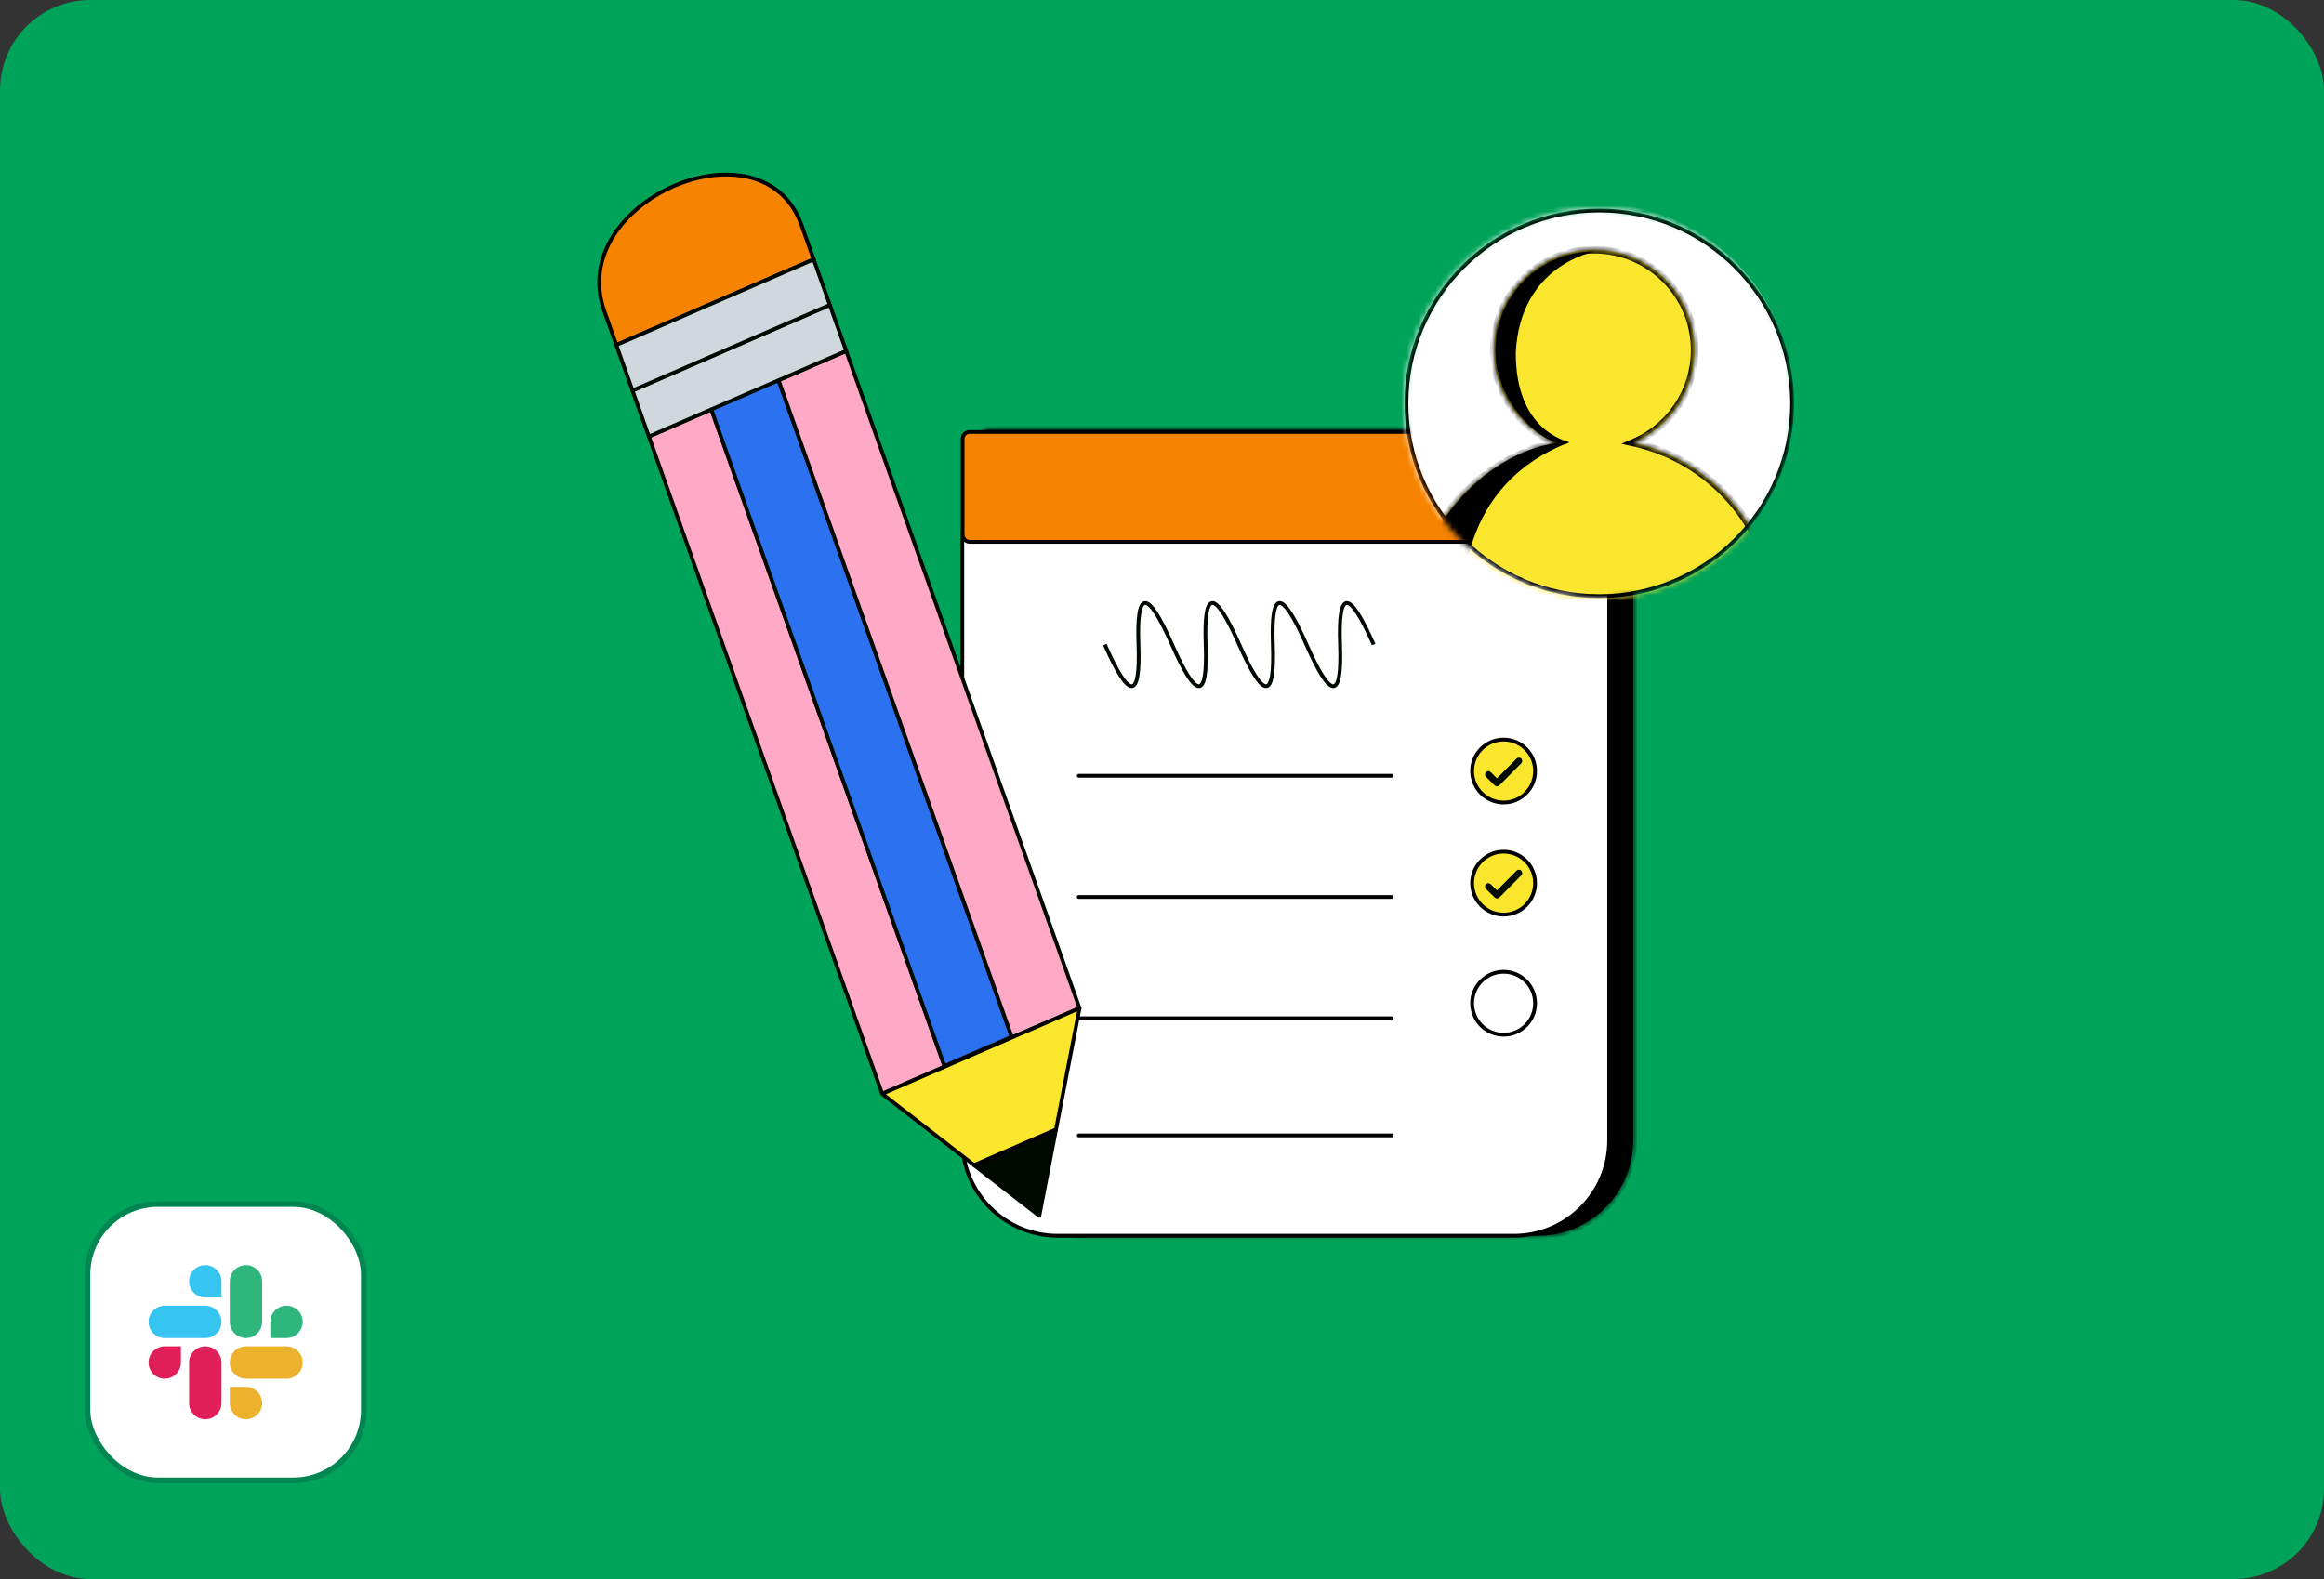<svg width="412" height="280" viewBox="0 0 412 280" fill="none" xmlns="http://www.w3.org/2000/svg">
<rect x="0" y="0" width="412" height="280" fill="#333333" stroke="none"/>
<rect width="412" height="280" rx="16" fill="#00A35A"/>
<mask id="path-2-inside-1_2183_4872" fill="white">
<path fill-rule="evenodd" clip-rule="evenodd" d="M289.584 76.253H174.57V96.416H174.852V202.211C174.852 211.554 182.422 219.129 191.76 219.129H272.619C281.957 219.129 289.527 211.554 289.527 202.211V96.416H289.584V76.253Z"/>
</mask>
<path fill-rule="evenodd" clip-rule="evenodd" d="M289.584 76.253H174.57V96.416H174.852V202.211C174.852 211.554 182.422 219.129 191.76 219.129H272.619C281.957 219.129 289.527 211.554 289.527 202.211V96.416H289.584V76.253Z" fill="black"/>
<path d="M174.57 76.253V75.582H173.899V76.253H174.57ZM289.584 76.253H290.256V75.582H289.584V76.253ZM174.57 96.416H173.899V97.088H174.57V96.416ZM174.852 96.416H175.523V95.745H174.852V96.416ZM289.527 96.416V95.745H288.856V96.416H289.527ZM289.584 96.416V97.088H290.256V96.416H289.584ZM174.57 76.925H289.584V75.582H174.57V76.925ZM175.242 96.416V76.253H173.899V96.416H175.242ZM174.852 95.745H174.57V97.088H174.852V95.745ZM174.18 96.416V202.211H175.523V96.416H174.18ZM174.18 202.211C174.18 211.925 182.051 219.8 191.76 219.8V218.458C182.793 218.458 175.523 211.184 175.523 202.211H174.18ZM191.76 219.8H272.619V218.458H191.76V219.8ZM272.619 219.8C282.328 219.8 290.199 211.925 290.199 202.211H288.856C288.856 211.184 281.586 218.458 272.619 218.458V219.8ZM290.199 202.211V96.416H288.856V202.211H290.199ZM289.584 95.745H289.527V97.088H289.584V95.745ZM288.913 76.253V96.416H290.256V76.253H288.913Z" fill="black" mask="url(#path-2-inside-1_2183_4872)"/>
<path d="M268.361 79.378H187.502C178.164 79.378 170.594 86.952 170.594 96.296V202.211C170.594 211.554 178.164 219.129 187.502 219.129H268.361C277.7 219.129 285.27 211.554 285.27 202.211V96.296C285.27 86.952 277.7 79.378 268.361 79.378Z" fill="white" stroke="black" stroke-width="0.671" stroke-linecap="round" stroke-linejoin="round"/>
<path d="M191.234 137.555H246.7" stroke="black" stroke-width="0.671" stroke-linecap="round" stroke-linejoin="round"/>
<path d="M191.234 159.059H246.7" stroke="black" stroke-width="0.671" stroke-linecap="round" stroke-linejoin="round"/>
<path d="M191.234 180.564H246.7" stroke="black" stroke-width="0.671" stroke-linecap="round" stroke-linejoin="round"/>
<path d="M191.234 201.34H246.7" stroke="black" stroke-width="0.671" stroke-linecap="round" stroke-linejoin="round"/>
<rect x="170.648" y="76.589" width="114.343" height="19.492" rx="1.234" fill="#F78400" stroke="black" stroke-width="0.671"/>
<path d="M260.979 136.746C260.965 133.666 263.454 131.155 266.535 131.141C269.615 131.127 272.126 133.616 272.14 136.696C272.153 139.777 269.664 142.288 266.584 142.302C263.504 142.315 260.993 139.826 260.979 136.746Z" fill="#FBE62E" stroke="black" stroke-width="0.671"/>
<path d="M268.845 134.516L265.382 138.01L264.265 136.903C264.154 136.792 264.003 136.731 263.847 136.731C263.69 136.732 263.54 136.795 263.43 136.906C263.201 137.138 263.202 137.511 263.434 137.74L264.973 139.266C265.205 139.496 265.578 139.494 265.807 139.262L269.689 135.346C269.918 135.115 269.917 134.742 269.685 134.512C269.453 134.282 269.075 134.284 268.845 134.516Z" fill="#000900"/>
<path d="M260.979 156.625C260.965 153.545 263.454 151.033 266.535 151.02C269.615 151.006 272.126 153.495 272.14 156.575C272.153 159.656 269.664 162.167 266.584 162.18C263.504 162.194 260.993 159.705 260.979 156.625Z" fill="#FBE62E" stroke="black" stroke-width="0.671"/>
<path d="M268.845 154.395L265.382 157.889L264.265 156.782C264.154 156.672 264.003 156.61 263.847 156.611C263.69 156.612 263.54 156.674 263.43 156.786C263.201 157.017 263.202 157.39 263.434 157.62L264.973 159.145C265.205 159.375 265.578 159.373 265.807 159.142L269.689 155.226C269.918 154.994 269.917 154.621 269.685 154.392C269.453 154.162 269.075 154.163 268.845 154.395Z" fill="#000900"/>
<path d="M195.871 114.301C200.207 124.137 202.198 124.137 201.828 114.301C201.458 104.465 203.432 104.465 207.785 114.301C212.12 124.137 214.111 124.137 213.741 114.301C213.371 104.465 215.345 104.465 219.698 114.301C224.033 124.137 226.024 124.137 225.654 114.301C225.284 104.465 227.258 104.465 231.611 114.301C235.946 124.137 237.938 124.137 237.567 114.301C237.197 104.465 239.171 104.465 243.524 114.301" stroke="#000900" stroke-width="0.671"/>
<path d="M260.979 177.924C260.965 174.843 263.454 172.332 266.535 172.319C269.615 172.305 272.126 174.794 272.14 177.874C272.153 180.954 269.664 183.466 266.584 183.479C263.504 183.493 260.993 181.004 260.979 177.924Z" stroke="black" stroke-width="0.671"/>
<path d="M115.032 77.41L156.391 193.948L167.478 189.138L126.119 72.6L115.032 77.41Z" fill="#FFA9C6" stroke="#000900" stroke-width="0.671" stroke-linecap="round" stroke-linejoin="round"/>
<path d="M126.06 72.496L167.418 189.033L179.335 183.863L137.976 67.326L126.06 72.496Z" fill="#2C71F0" stroke="#000900" stroke-width="0.671" stroke-linecap="round" stroke-linejoin="round"/>
<path d="M138.029 67.428L179.393 183.964L191.375 178.773L150.014 62.229L150.011 62.237L138.029 67.428Z" fill="#FFA9C6" stroke="#000900" stroke-width="0.671" stroke-linecap="round" stroke-linejoin="round"/>
<path d="M144.249 45.993L142.106 39.954C135.221 20.555 100.24 35.737 107.121 55.125L109.268 61.175L126.757 53.588L144.245 46.001L144.249 45.993Z" fill="#F78400" stroke="black" stroke-width="0.671" stroke-linecap="round" stroke-linejoin="round"/>
<path d="M184.244 215.599L187.211 200.285L172.669 206.6L184.244 215.599Z" fill="#000900" stroke="#000900" stroke-width="0.671" stroke-linecap="round" stroke-linejoin="round"/>
<path d="M179.392 183.97L167.479 189.144L156.396 193.952L172.671 206.599L187.213 200.284L191.384 178.774L179.392 183.97Z" fill="#FBE62E" stroke="black" stroke-width="0.671" stroke-linecap="round" stroke-linejoin="round"/>
<path d="M112.129 69.255L115.029 77.407L115.036 77.41L115.032 77.399L126.115 72.591L138.032 67.427L150.016 62.228L147.117 54.076L112.129 69.255Z" fill="#CFD8DC" stroke="#000900" stroke-width="0.671" stroke-linecap="round" stroke-linejoin="round"/>
<path d="M144.249 45.995L109.272 61.169L109.261 61.174L112.129 69.256L147.117 54.077L144.249 45.995Z" fill="#CFD8DC" stroke="#000900" stroke-width="0.671" stroke-linecap="round" stroke-linejoin="round"/>
<mask id="mask0_2183_4872" style="mask-type:alpha" maskUnits="userSpaceOnUse" x="248" y="36" width="71" height="71">
<path d="M318.048 71.52C318.048 90.588 302.59 106.046 283.522 106.046C264.454 106.046 248.996 90.588 248.996 71.52C248.996 52.451 264.454 36.994 283.522 36.994C302.59 36.994 318.048 52.451 318.048 71.52Z" fill="white"/>
</mask>
<g mask="url(#mask0_2183_4872)">
<path d="M317.81 71.046C317.81 90.375 302.141 106.045 282.811 106.045C263.482 106.045 247.812 90.375 247.812 71.046C247.812 51.716 263.482 36.047 282.811 36.047C302.141 36.047 317.81 51.716 317.81 71.046Z" fill="white"/>
<mask id="path-26-inside-2_2183_4872" fill="white">
<path fill-rule="evenodd" clip-rule="evenodd" d="M289.613 78.485C295.975 75.767 300.434 69.452 300.434 62.096C300.434 52.258 292.458 44.282 282.619 44.282C272.781 44.282 264.805 52.258 264.805 62.096C264.805 69.452 269.263 75.766 275.624 78.485C261.208 81.678 250.426 94.537 250.426 109.914C250.426 127.693 264.838 142.105 282.617 142.105C300.396 142.105 314.808 127.693 314.808 109.914C314.808 94.538 304.028 81.68 289.613 78.485Z"/>
</mask>
<path fill-rule="evenodd" clip-rule="evenodd" d="M289.613 78.485C295.975 75.767 300.434 69.452 300.434 62.096C300.434 52.258 292.458 44.282 282.619 44.282C272.781 44.282 264.805 52.258 264.805 62.096C264.805 69.452 269.263 75.766 275.624 78.485C261.208 81.678 250.426 94.537 250.426 109.914C250.426 127.693 264.838 142.105 282.617 142.105C300.396 142.105 314.808 127.693 314.808 109.914C314.808 94.538 304.028 81.68 289.613 78.485Z" fill="#FBE62E"/>
<path d="M289.613 78.485L289.349 77.868L287.429 78.689L289.468 79.141L289.613 78.485ZM275.624 78.485L275.769 79.14L277.808 78.688L275.888 77.868L275.624 78.485ZM299.763 62.096C299.763 69.174 295.473 75.252 289.349 77.868L289.877 79.103C296.477 76.282 301.105 69.731 301.105 62.096L299.763 62.096ZM282.619 44.953C292.087 44.953 299.763 52.628 299.763 62.096L301.105 62.096C301.105 51.887 292.829 43.611 282.619 43.611L282.619 44.953ZM265.476 62.096C265.476 52.628 273.151 44.953 282.619 44.953L282.619 43.611C272.41 43.611 264.134 51.887 264.134 62.096L265.476 62.096ZM275.888 77.868C269.765 75.251 265.476 69.174 265.476 62.096L264.134 62.096C264.134 69.73 268.76 76.281 275.36 79.102L275.888 77.868ZM275.479 77.829C260.762 81.09 249.755 94.216 249.755 109.914L251.097 109.914C251.097 94.859 261.654 82.267 275.769 79.14L275.479 77.829ZM249.755 109.914C249.755 128.064 264.468 142.776 282.617 142.776L282.617 141.434C265.209 141.434 251.097 127.322 251.097 109.914L249.755 109.914ZM282.617 142.776C300.766 142.776 315.479 128.064 315.479 109.914L314.137 109.914C314.137 127.322 300.025 141.434 282.617 141.434L282.617 142.776ZM315.479 109.914C315.479 94.217 304.474 81.091 289.758 77.83L289.468 79.141C303.582 82.269 314.137 94.859 314.137 109.914L315.479 109.914Z" fill="black" mask="url(#path-26-inside-2_2183_4872)"/>
<path d="M268.712 62.566C268.712 76.161 277.304 78.112 278.242 78.424C274.405 79.959 265.007 71.903 265.118 62.097C265.118 52.431 272.954 44.595 282.62 44.595C282.464 44.751 269.494 46.939 268.712 62.566Z" fill="black"/>
<path d="M259.646 114.602C260.896 124.134 269.959 139.521 282.617 142.105C264.838 142.105 250.426 127.693 250.426 109.914C250.426 92.135 265.893 78.424 278.238 78.424C258.705 85.925 258.395 105.07 259.646 114.602Z" fill="black"/>
<circle cx="283.522" cy="71.52" r="34.19" stroke="black" stroke-width="0.671"/>
</g>
<rect x="16" y="214" width="48" height="48" rx="12" fill="white"/>
<path d="M32.077 241.606C32.077 243.186 30.786 244.477 29.205 244.477C27.625 244.477 26.334 243.186 26.334 241.606C26.334 240.025 27.625 238.734 29.205 238.734H32.077V241.606Z" fill="#E01E5A"/>
<path d="M33.523 241.606C33.523 240.025 34.814 238.734 36.395 238.734C37.975 238.734 39.266 240.025 39.266 241.606V248.795C39.266 250.376 37.975 251.666 36.395 251.666C34.814 251.666 33.523 250.376 33.523 248.795V241.606Z" fill="#E01E5A"/>
<path d="M36.395 230.076C34.814 230.076 33.523 228.785 33.523 227.205C33.523 225.624 34.814 224.333 36.395 224.333C37.975 224.333 39.266 225.624 39.266 227.205V230.076H36.395Z" fill="#36C5F0"/>
<path d="M36.395 231.523C37.975 231.523 39.266 232.814 39.266 234.394C39.266 235.975 37.975 237.266 36.395 237.266H29.205C27.625 237.266 26.334 235.975 26.334 234.394C26.334 232.814 27.625 231.523 29.205 231.523H36.395Z" fill="#36C5F0"/>
<path d="M47.924 234.394C47.924 232.814 49.215 231.523 50.795 231.523C52.376 231.523 53.666 232.814 53.666 234.394C53.666 235.975 52.376 237.266 50.795 237.266H47.924V234.394Z" fill="#2EB67D"/>
<path d="M46.477 234.394C46.477 235.975 45.186 237.266 43.606 237.266C42.025 237.266 40.734 235.975 40.734 234.394V227.205C40.734 225.624 42.025 224.333 43.606 224.333C45.186 224.333 46.477 225.624 46.477 227.205V234.394Z" fill="#2EB67D"/>
<path d="M43.606 245.924C45.186 245.924 46.477 247.215 46.477 248.795C46.477 250.376 45.186 251.666 43.606 251.666C42.025 251.666 40.734 250.376 40.734 248.795V245.924H43.606Z" fill="#ECB22E"/>
<path d="M43.606 244.477C42.025 244.477 40.734 243.186 40.734 241.606C40.734 240.025 42.025 238.734 43.606 238.734H50.795C52.376 238.734 53.666 240.025 53.666 241.606C53.666 243.186 52.376 244.477 50.795 244.477H43.606Z" fill="#ECB22E"/>
<rect x="15.5" y="213.5" width="49" height="49" rx="12.5" stroke="#081531" stroke-opacity="0.2"/>
</svg>
